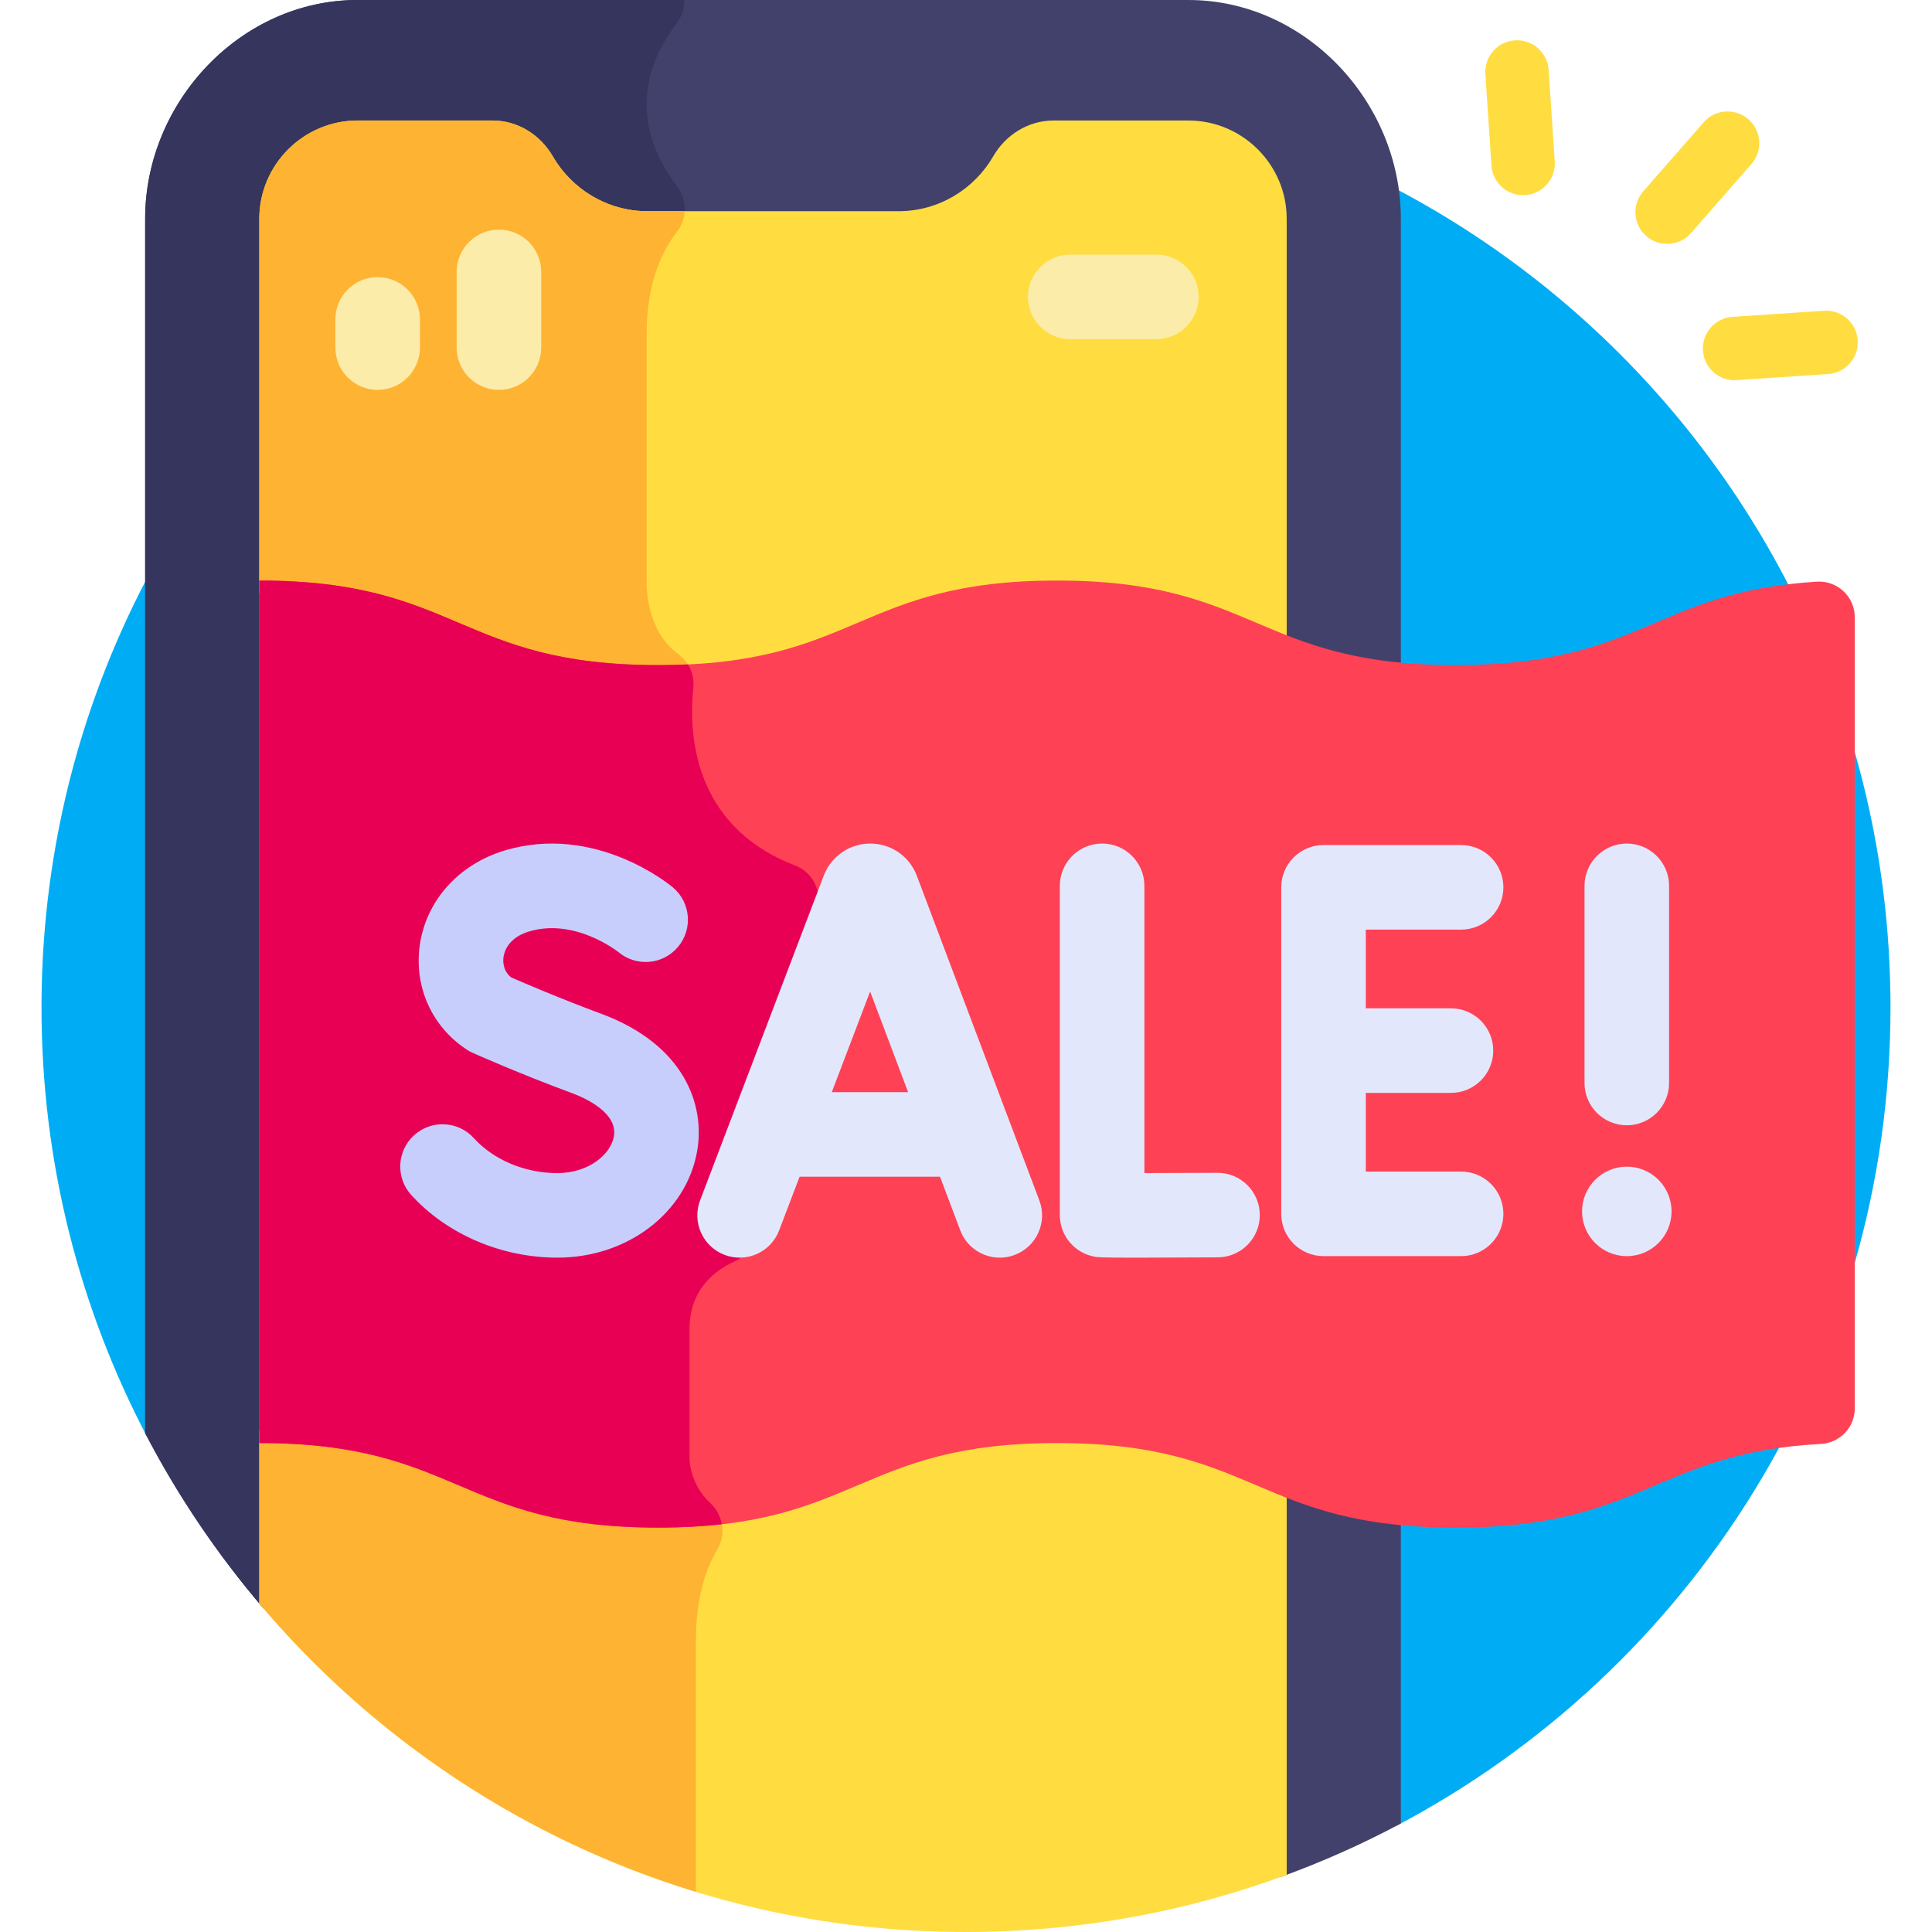 <svg id="Layer_1" enable-background="new 0 0 512 512" height="512" viewBox="0 0 512 512" width="512" xmlns="http://www.w3.org/2000/svg"><g><path d="m256 22.002c-135.309 0-244.999 109.69-244.999 244.999 0 41.159 10.165 79.938 28.097 113.989l330.951 102.881c77.86-41.031 130.95-122.744 130.95-216.87 0-135.309-109.69-244.999-244.999-244.999z" fill="#00adf4"/><path d="m174.418 179.621c52.851 0 52.851-22.409 105.701-22.409 47.48 0 52.315 18.081 91.122 21.758v-120.994c0-30.961-25.332-57.976-56.292-57.976h-220.19c-30.96 0-56.292 27.015-56.292 57.976v321.818c8.675 16.697 19.222 32.264 31.352 46.436l269.565 71.195c11.006-3.986 21.648-8.73 31.856-14.182v-82.423c-38.807-3.677-43.642-21.758-91.122-21.758-52.851 0-52.851 22.409-105.701 22.409s-52.85-22.409-105.699-22.409v-221.85c52.851 0 52.851 22.409 105.7 22.409z" fill="#41416b"/><path d="m184.398 435.256c0-11.902 2.719-19.646 5.667-24.545 1.898-3.154 1.807-6.948.049-9.999-4.684.485-9.868.758-15.697.758-52.85 0-52.85-22.409-105.699-22.409v-221.849c52.85 0 52.85 22.409 105.699 22.409 3.254 0 6.306-.086 9.184-.245-.466-2.371-1.8-4.529-3.811-5.985-9.113-6.604-8.425-19.54-8.425-19.54s0-40.928 0-65.467c0-13.633 4.264-22.122 8.054-26.975 2.717-3.478 2.734-8.404.072-11.924-14.33-18.955-6.64-34.933-.184-43.272 1.422-1.836 2.081-4.036 2.024-6.213h-86.572c-30.96 0-56.292 27.015-56.292 57.976v321.818c8.675 16.697 19.222 32.264 31.352 46.436l114.579 30.262z" fill="#35355e"/><path d="m174.418 179.621c52.851 0 52.851-22.409 105.702-22.409 31.7 0 44.389 8.06 60.869 14.513v-113.749c0-14.322-11.718-26.041-26.041-26.041h-35.728c-6.671 0-12.666 3.722-16.008 9.495-5.021 8.673-14.403 14.541-25.094 14.541h-66.527c-10.691 0-20.073-5.868-25.094-14.541-3.342-5.773-9.337-9.495-16.008-9.495h-35.729c-14.322 0-26.041 11.718-26.041 26.041v99.236c52.85 0 52.85 22.409 105.699 22.409z" fill="#ffdd40"/><path d="m179.792 173.391c-9.113-6.604-8.425-19.54-8.425-19.54s0-40.928 0-65.467c0-13.633 4.264-22.122 8.054-26.975 1.249-1.599 1.92-3.504 2.03-5.437h-9.861c-10.691 0-20.073-5.868-25.094-14.541-3.342-5.773-9.337-9.495-16.008-9.495h-35.728c-14.322 0-26.041 11.718-26.041 26.041v99.236c52.849 0 52.849 22.409 105.699 22.409 3.254 0 6.307-.086 9.185-.245-.466-2.372-1.8-4.529-3.811-5.986z" fill="#ffb332"/><path d="m174.418 401.471c-52.85 0-52.85-22.409-105.699-22.409v45.878c44.942 53.236 112.156 87.06 187.281 87.06 29.882 0 58.511-5.358 84.989-15.152v-103.274c-16.481-6.453-29.169-14.513-60.869-14.513-52.851.001-52.851 22.41-105.702 22.41z" fill="#ffdd40"/><path d="m68.719 379.062v45.878c30.037 35.581 70.032 62.47 115.679 76.405v-66.089c0-11.902 2.719-19.646 5.667-24.545 1.898-3.154 1.807-6.948.049-9.999-4.685.485-9.868.758-15.697.758-52.849.001-52.849-22.408-105.698-22.408z" fill="#ffb332"/><g><path d="m404.198 51.71c-4.63.309-8.635-3.194-8.944-7.825l-1.619-24.252c-.31-4.632 3.193-8.636 7.825-8.945 4.63-.309 8.635 3.194 8.944 7.825l1.619 24.252c.309 4.623-3.186 8.636-7.825 8.945z" fill="#ffdd40"/></g><g><path d="m484.495 99.121-24.253 1.619c-4.631.309-8.635-3.194-8.944-7.825-.31-4.632 3.194-8.636 7.825-8.945l24.253-1.619c4.631-.309 8.635 3.194 8.944 7.825.308 4.623-3.186 8.635-7.825 8.945z" fill="#ffdd40"/></g><g><path d="m436.283 62.558c-3.494-3.056-3.848-8.365-.792-11.858l16.004-18.294c3.058-3.492 8.365-3.848 11.858-.792 3.494 3.056 3.848 8.365.792 11.858l-16.005 18.294c-3.044 3.478-8.349 3.862-11.857.792z" fill="#ffdd40"/></g><g><path d="m100.085 103.323c-6.188 0-11.204-5.017-11.204-11.205v-7.469c0-6.188 5.016-11.204 11.204-11.204s11.205 5.017 11.205 11.204v7.469c0 6.188-5.017 11.205-11.205 11.205z" fill="#fceca9"/></g><g><path d="m132.225 103.323c-6.188 0-11.205-5.017-11.205-11.205v-20.059c0-6.188 5.016-11.204 11.205-11.204 6.188 0 11.205 5.017 11.205 11.204v20.059c-.001 6.188-5.017 11.205-11.205 11.205z" fill="#fceca9"/></g><g><path d="m306.444 89.877h-22.814c-6.188 0-11.205-5.017-11.205-11.204 0-6.188 5.016-11.204 11.205-11.204h22.814c6.188 0 11.204 5.017 11.204 11.204s-5.016 11.204-11.204 11.204z" fill="#fceca9"/></g><path d="m481.494 154.145c-43.057 2.637-46.392 22.115-95.668 22.115-52.853 0-52.853-22.409-105.706-22.409-52.851 0-52.851 22.409-105.702 22.409-52.849 0-52.849-22.409-105.699-22.409v228.572c52.849 0 52.849 22.409 105.699 22.409 52.851 0 52.851-22.409 105.702-22.409 52.853 0 52.853 22.409 105.706 22.409 49.678 0 52.663-19.798 96.731-22.176 5.022-.271 8.975-4.388 8.975-9.418v-209.677c.001-5.446-4.603-9.749-10.038-9.416z" fill="#ff4155"/><path d="m68.719 153.851v228.572c52.849 0 52.849 22.409 105.699 22.409 6.327 0 11.889-.324 16.883-.889-.379-2.1-1.432-4.092-3.1-5.644-5.496-5.113-5.47-11.71-5.47-11.71s0-18 0-34.333c0-10.719 6.975-15.71 11.77-17.874 2.88-1.3 4.904-3.976 5.502-7.079l16.77-86.978c.896-4.648-1.666-9.278-6.085-10.976-27.306-10.489-28.188-35.393-26.943-47.109.233-2.19-.304-4.353-1.444-6.162-2.495.117-5.113.182-7.883.182-52.849 0-52.849-22.409-105.699-22.409z" fill="#e80054"/><g fill="#e3e7fc"><path d="m242.944 232.023c-.038-.102-.078-.202-.12-.303-2.041-4.964-6.826-8.17-12.193-8.17-.003 0-.008 0-.011 0-5.372.004-10.158 3.219-12.192 8.191-.035.085-.068.17-.101.255l-32.792 86.1c-2.203 5.783.7 12.257 6.483 14.459 5.782 2.203 12.257-.7 14.459-6.482l5.419-14.228h37.219l5.357 14.196c1.693 4.486 5.957 7.251 10.484 7.251 1.315 0 2.652-.233 3.954-.725 5.789-2.184 8.712-8.648 6.527-14.438zm-22.513 57.413 10.16-26.676 10.067 26.676z"/><path d="m322.653 310.805c-.021 0-.043 0-.064 0-5.905.033-13.331.063-19.313.071v-76.122c0-6.188-5.016-11.205-11.204-11.205s-11.204 5.017-11.204 11.205v87.255c0 5.453 3.927 10.116 9.302 11.042.814.14 1.409.244 11.03.244 4.681 0 11.499-.025 21.515-.081 6.188-.035 11.176-5.079 11.142-11.268-.036-6.166-5.045-11.141-11.204-11.141z"/><path d="m387.208 246.357c6.188 0 11.205-5.017 11.205-11.205s-5.016-11.204-11.205-11.204h-36.461c-6.188 0-11.205 5.017-11.205 11.204v86.532c0 6.188 5.016 11.204 11.205 11.204h36.461c6.188 0 11.205-5.017 11.205-11.204 0-6.188-5.016-11.205-11.205-11.205h-25.257v-20.856h22.568c6.188 0 11.205-5.017 11.205-11.205s-5.016-11.204-11.205-11.204h-22.568v-20.857z"/></g><path d="m159.169 268.596c-10.677-3.939-20.621-8.226-23.726-9.585-2.233-1.82-2.156-4.341-2.005-5.394.213-1.487 1.298-5.122 6.744-6.762 12.143-3.659 23.429 5.234 23.767 5.504 4.738 3.927 11.764 3.299 15.727-1.417 3.982-4.737 3.37-11.805-1.367-15.787-.829-.696-20.581-16.984-44.591-9.757-12.164 3.665-20.771 13.257-22.462 25.035-1.588 11.057 3.205 21.693 12.508 27.76.495.323 1.015.606 1.555.847.506.225 12.54 5.582 26.094 10.581 3.761 1.387 12.386 5.292 11.265 11.568-.85 4.764-6.683 9.692-14.971 9.692-8.6 0-16.872-3.463-22.13-9.264-4.156-4.587-11.242-4.933-15.826-.779-4.586 4.156-4.934 11.241-.779 15.826 9.434 10.411 23.915 16.626 38.735 16.626 18.544 0 34.118-11.844 37.032-28.162 2.195-12.293-3.37-28.344-25.57-36.532z" fill="#c8cefc"/><path d="m431.119 309.176c-6.549 0-11.858 5.309-11.858 11.858s5.309 11.858 11.858 11.858 11.858-5.309 11.858-11.858-5.309-11.858-11.858-11.858z" fill="#e3e7fc"/><path d="m431.119 298.206c6.188 0 11.204-5.017 11.204-11.204v-52.247c0-6.188-5.016-11.205-11.204-11.205s-11.205 5.017-11.205 11.205v52.247c0 6.187 5.017 11.204 11.205 11.204z" fill="#e3e7fc"/></g></svg>